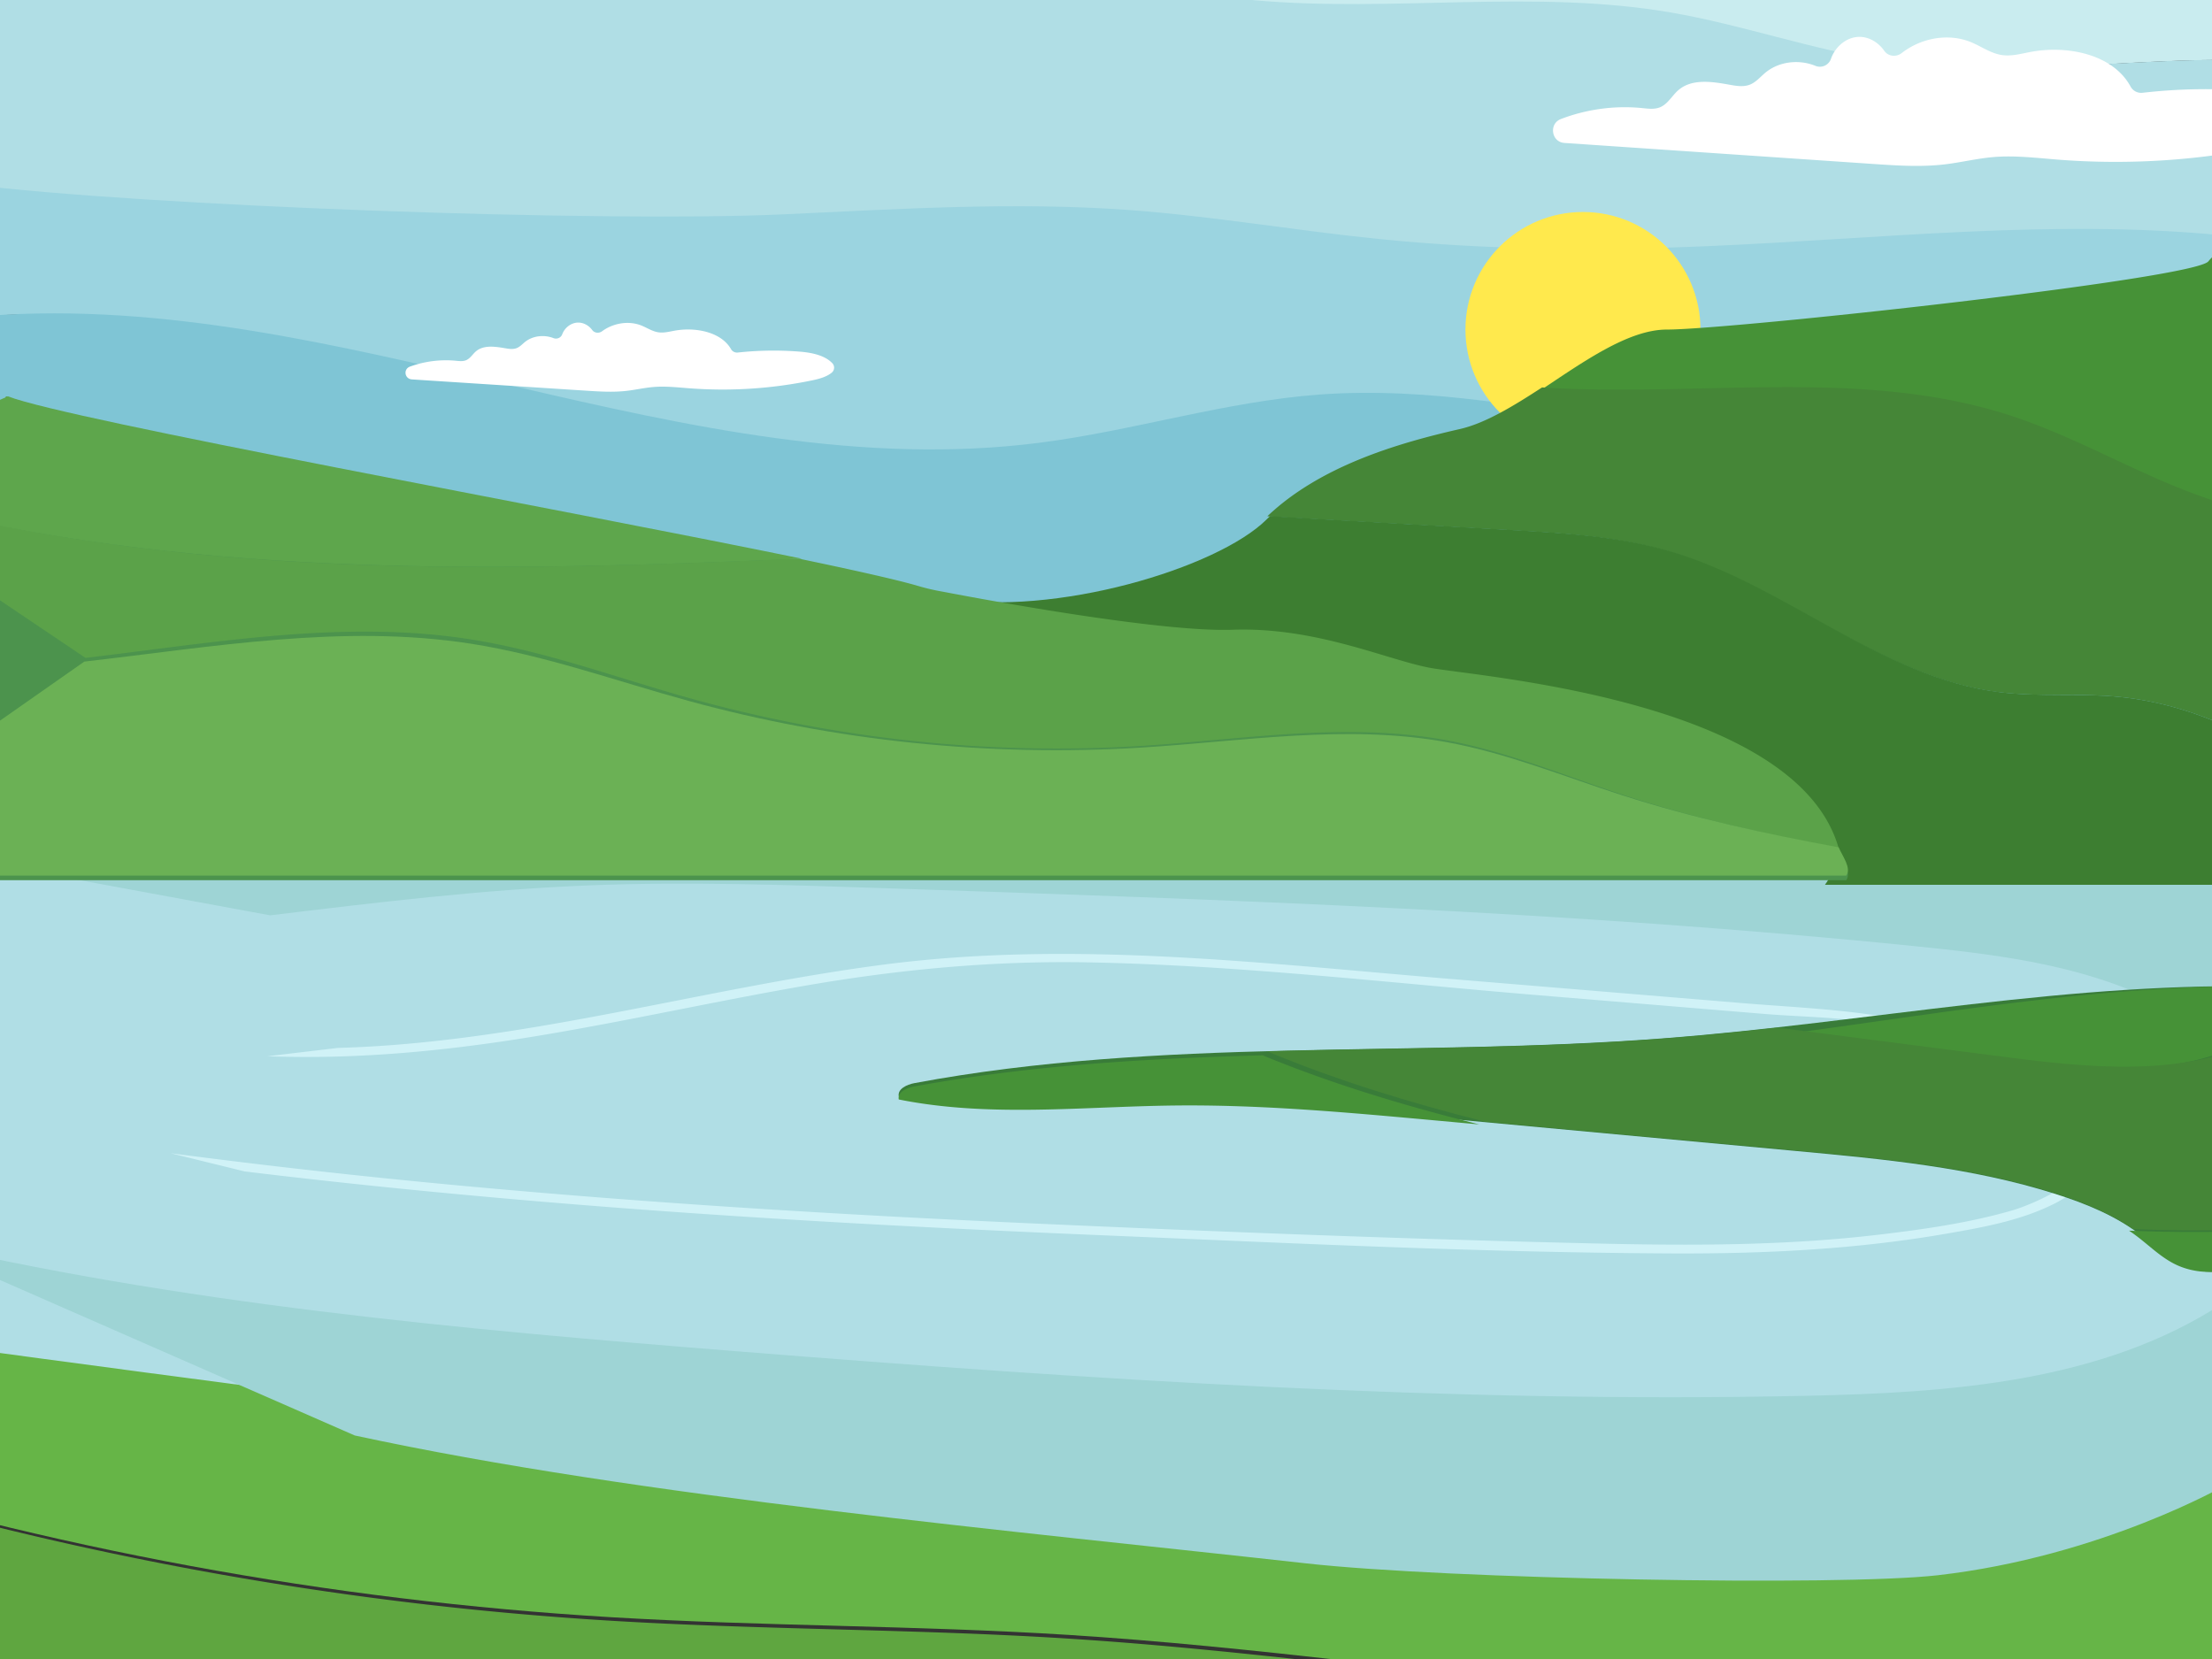 <svg width="480" height="360" viewBox="0 0 480 360" xmlns="http://www.w3.org/2000/svg"><rect x="0" y="0" width="480" height="360" fill="#333333" stroke="none"/><g fill="none" fill-rule="evenodd"><path d="M10-13.32c40.862-4.872 81.99 4.042 123.113 5.525 22.453.809 44.99-.6 67.367 1.426 23.276 2.108 46.127 7.913 69.44 9.567 30.106 2.136 60.564-2.682 90.437 1.637 15.586 2.253 30.755 6.965 46.38 8.933 24.759 3.118 50.375-.652 75.294-.775L484-46.092c-12.226 1.471-24.45 2.73-36.682 1.73-16.189-1.322-31.82-6.56-47.93-8.638" fill="#C9ECEF"/><path d="M-2.942 68.574c76.822-5.08 151.035 42.652 227.533 33.214 20.493-2.528 40.52-9.142 61.1-10.466 23.814-1.533 47.425 4.058 70.905 8.496 41.736 7.889 83.928 12.194 126.236 15.182L485 39.972c-36.997-2.938-74.66 1.964-111.932 4.1-23.734 1.36-47.544 1.582-71.228-.363-18.155-1.491-36.214-4.255-54.4-5.25-25.104-1.374-50.26.629-75.371 2.15C133.21 42.964 28.712 42.516-10 38.459" fill="#9BD4E0"/><path d="M-49 183.836L482.864 191 484 104.782c-42.362-2.184-84.63-5.585-126.5-12.297-23.558-3.776-47.264-8.613-71.053-6.878-20.561 1.5-40.479 7.871-60.931 10.48-76.347 9.74-151.364-33.285-228.108-27.56" fill="#7FC5D5"/><path d="M-7 39.962c38.612 4.81 137.77 8.336 176.635 6.564 25.115-1.145 50.282-2.784 75.343-.956 18.154 1.325 36.15 4.462 54.266 6.295 23.631 2.392 47.425 2.558 71.16 1.556 37.277-1.573 74.989-5.981 111.906-2.349L484 12.961c-24.896-.087-50.548 3.909-75.23.188-15.574-2.349-30.65-7.769-46.183-10.436C332.816-2.4 302.31 2.725 272.27.058c-23.261-2.065-45.991-8.78-69.209-11.355-22.32-2.475-44.857-1.1-67.273-2.21C94.732-15.54 33.899-24.553-7-19.461v59.424z" fill="#B0DEE5"/><path d="M369 71.5c0 14.084-11.417 25.5-25.5 25.5S318 85.584 318 71.5c0-14.083 11.417-25.5 25.5-25.5S369 57.417 369 71.5" fill="#FFE94D"/><path d="M-48 317.588c58.564 18.44 119.406 29.694 180.714 33.351 32.958 1.967 66.02 1.755 98.97 3.82 81.183 5.087 162.827 23.936 243.043 10.492 2.76-.463 5.52-.97 8.273-1.532V287H-48" fill="#66B547"/><path d="M12.78 372.993c23.264 8.03 45.59 20.151 70.073 22.458 18.047 1.7 36.11-2.07 54.202-3.179 47.382-2.903 94.481 12.473 141.86 9.526 23.442-1.46 46.487-7.39 69.963-8.11 26.445-.812 52.584 4.997 78.844 8.242A408.084 408.084 0 0 0 483 404.966v-40.348c-2.752.569-5.514 1.08-8.273 1.549-80.216 13.586-161.86-5.463-243.042-10.603-32.952-2.088-66.013-1.874-98.971-3.86C71.407 348.006 10.564 336.634-48 318" fill="#5FA640"/><path d="M-48 178.956S159.33 172 219.511 172C279.692 172 483 178.956 483 178.956V314.29s-46.375 17.461-67.842 17.461c-21.468 0-92.39 2.81-129.103 0-30.74-2.353-110.503-11.721-127.706-13.93-21.1-2.708-38.616-9.163-72.494-13.02C59.499 301.798-48 287.092-48 287.092" fill="#B0DEE5"/><path d="M58.628 198.628c23.018-2.791 46.066-5.585 69.235-6.505 20.956-.833 41.94-.13 62.9.573 74.93 2.514 149.926 5.032 224.515 12.596 16.853 1.71 33.983 3.756 49.473 10.608-1.252 4.304-4.5 7.984-8.617 9.763l1.001-.124c9.978 6.129 18.787 14.14 25.865 23.461v-70.062S279.692 172 219.511 172C159.33 172-48 178.938-48 178.938M76.97 311.492c61.512 13.312 144.389 20.827 206.498 27.761 30.622 3.419 115.746 5.01 137.061 2.568C456.071 337.749 483 322.233 483 322.233v-39.85c-.235.16-.471.319-.707.472-26.221 17.087-59.126 19.37-90.404 20.032-77.384 1.639-154.746-3.509-231.905-9.655C99.58 288.42 38.972 282.955-20 269" fill="#9ED4D5"/><path d="M58 229.205c19.541.736 38.887-1.162 58.168-4.336 19.676-3.238 39.152-7.625 58.802-11.02 20.31-3.51 40.651-5.406 61.254-5.016 32.557.616 65.147 4.439 97.588 7.125l49.097 4.066c14.146 1.171 31.484.31 43.304 9.721l-.148-1.183-1.673 3.757 1.072-.449-3.985-.675c-1.183-.2-1.71 1.552-.505 1.883 10.573 2.905 20.519 7.526 29.635 13.756 1.022.699 1.972-.993.957-1.687a100.302 100.302 0 0 0-30.087-13.952l-.505 1.883 3.985.675c.392.067.884-.027 1.072-.448l1.672-3.757c.163-.364.207-.901-.148-1.184-6.286-5.005-13.77-7.078-21.533-8.184-9.312-1.327-18.783-1.75-28.149-2.526l-62.944-5.213c-41.156-3.408-82.488-8.488-123.684-3.056-39.433 5.198-77.984 16.919-117.91 18.01" fill="#D0F2F7"/><path d="M53.062 254.192c20.6 2.504 41.25 4.574 61.925 6.345 41.373 3.547 82.846 5.786 124.328 7.517 41.13 1.717 82.378 3.749 123.546 3.94 19.812.091 39.663-.864 59.217-4.24 8.124-1.402 16.607-2.899 24.016-6.714 4.714-2.428 12.262-8.517 9.193-14.581-.712-1.407-2.27-2.418-3.511-3.288-1.007-.705-1.953.955-.956 1.654 10.71 7.509-8.177 16.084-14.095 17.807-9.467 2.756-19.454 4.16-29.216 5.31-20.035 2.36-40.273 2.37-60.41 1.908-41.328-.946-82.671-2.551-123.968-4.413-41.473-1.87-82.924-4.395-124.265-8.258A1655.854 1655.854 0 0 1 37 250.245" fill="#D0F2F7"/><path d="M435.759 91.193c12.78 4.29 24.56 11.187 37.08 16.209A133.345 133.345 0 0 0 483 111V56.716s-.632-3.86-3.79 0c-3.16 3.86-103.606 14.798-117.504 14.798-8.407 0-18.202 7.062-27.706 13.355 34.008 2.25 69.369-4.547 101.759 6.324" fill="#469237"/><path d="M473.814 106.268c-12.553-4.946-24.361-11.74-37.174-15.966-32.472-10.709-67.921-4.014-102.014-6.23-6.222 4.049-12.32 7.775-17.824 9.027-13.638 3.102-30.307 8.03-41.802 18.936 3.453.225 6.905.423 10.35.618l41.863 2.365c11.825.668 23.775 1.358 35.13 4.723 24.976 7.401 45.685 27.305 71.54 30.47 8.512 1.042 17.157.182 25.695.992 8.602.816 16.711 3.257 24.422 6.797v-48.187a134.88 134.88 0 0 1-10.186-3.545" fill="#458637"/><path d="M434.025 150.207c-25.78-3.168-46.43-23.088-71.334-30.495-11.324-3.368-23.239-4.058-35.03-4.726l-41.745-2.368c-3.434-.194-6.876-.393-10.32-.618-.247.235-.496.47-.739.712-10.667 10.611-46.137 21.22-69.857 17.064 9.08 1.75 47.153 8.865 62.835 8.308 17.869-.634 33.025 6.343 42.498 8.246 9.472 1.903 88.412 13.955 87.78 39.961-.047 2.003-.784 3.905-2.097 5.709H484v-33.998c-7.689-3.543-15.776-5.986-24.353-6.803-8.512-.81-17.134.05-25.622-.992" fill="#3D7E31"/><path d="M-48 191h448.626c1.314-1.799-1.212-4.81-1.791-6.722-9.721-32.115-79.444-36.923-88.93-38.82-9.485-1.898-24.66-8.856-42.552-8.223-15.703.555-53.826-6.54-62.918-8.285a46.022 46.022 0 0 1-5.197-1.203C175.833 120.789 17.13 92.325 1.323 86" fill="#4C934D"/><path d="M18.551 142.759c27.87-3.27 56.074-8.4 83.784-3.984 16.099 2.565 31.492 8.286 47.186 12.69a295.679 295.679 0 0 0 98.207 10.389c22.108-1.39 44.456-5.255 66.235-1.213 13.072 2.426 25.435 7.625 38.061 11.784C367.358 177.476 383.122 181 399 184a5.041 5.041 0 0 1-.155-.43c-9.715-32.027-79.393-36.822-88.872-38.715-9.48-1.892-24.646-8.831-42.525-8.2-15.693.554-53.79-6.523-62.877-8.263a45.956 45.956 0 0 1-5.194-1.2c-4.436-1.315-13.74-3.404-26.01-5.966-8.347.355-16.69.694-25.03.981C85.308 124.377 21.012 123.363-39 104" fill="#5BA249"/><path d="M-39 104.216c60.19 19.127 124.677 20.129 187.897 17.985 8.362-.283 16.731-.619 25.103-.97C121.432 110.418 14.553 91.05 1.713 86" fill="#5EA64C"/><path d="M-48 190h448.625c1.22-1.627-.865-4.27-1.635-6.131-15.889-2.931-31.663-6.375-47.006-11.31-12.635-4.066-25.006-9.145-38.087-11.516-21.793-3.95-44.155-.172-66.277 1.185-33.032 2.028-66.41-1.42-98.27-10.152-15.705-4.304-31.11-9.893-47.218-12.4-27.728-4.316-55.952.698-83.84 3.892" fill="#6BB155"/><path d="M491.165 271.819c-4.912 4.526-12.733 5.501-18.595 2.318-2.81-1.525-5.097-3.842-7.61-5.822-5.557-4.379-12.22-7.105-18.953-9.24-18.196-5.767-37.363-7.56-56.361-9.32l-78.058-7.23c-18.748-1.738-37.536-3.476-56.362-3.255-20.116.237-40.479 2.69-60.192-1.344-.326-1.635 1.76-2.584 3.392-2.89 53.292-9.968 108.12-5.591 162.173-9.693 44.865-3.405 89.433-12.669 134.401-11.183l-3.835 57.659z" fill="#397C39"/><path d="M198.402 235.76c-1.62.298-3.692 1.225-3.368 2.822 19.578 3.938 39.802 1.542 59.78 1.311 18.697-.215 37.356 1.482 55.975 3.177L321 244c-16.055-4.01-31.89-8.759-47.012-15-25.374.698-50.65 2.174-75.586 6.76M385 224.719l50.56 5.74c19.453 2.209 41.352 3.648 57.001-7.427l.439-8.996c-36.207-.581-72.034 5.963-108 10.683m77 42.333a40.04 40.04 0 0 1 1.834 1.316c2.574 1.966 4.916 4.267 7.793 5.782 6.003 3.161 14.011 2.192 19.04-2.302L491 267c-2.01.098-4.019.175-6.02.227a351.14 351.14 0 0 1-22.98-.175" fill="#469237"/><path d="M436.53 229.545L385.764 223c-8.339.93-16.683 1.765-25.038 2.397-28.472 2.152-57.16 1.952-85.725 2.748 15.166 6.341 31.047 11.166 47.149 15.241l67.507 6.229c18.923 1.746 38.015 3.525 56.139 9.246 6 1.895 11.943 4.264 17.093 7.853 7.44.299 14.892.375 22.353.174 1.947-.052 3.9-.128 5.856-.227L494 223.187c-15.93 10.675-37.937 8.875-57.47 6.358" fill="#458637"/><path d="M488.602 19.756a120.956 120.956 0 0 0-23.677.378 2.613 2.613 0 0 1-2.591-1.347c-3.835-7.078-13.843-9.064-21.95-7.47-1.983.39-3.999.927-5.997.625-2.348-.354-4.364-1.816-6.555-2.741-4.964-2.096-10.939-.982-15.166 2.314-1.19.928-2.924.748-3.789-.494-1.27-1.826-3.355-3.097-5.576-3.017-2.716.096-5.088 2.192-5.98 4.749a2.548 2.548 0 0 1-3.392 1.53c-3.548-1.446-7.907-.972-10.875 1.513-1.082.905-2.02 2.052-3.327 2.567-1.342.53-2.847.306-4.264.05-3.849-.696-8.295-1.421-11.263 1.15-1.372 1.19-2.276 3-3.946 3.703-1.218.512-2.598.321-3.911.19-5.95-.597-12.027.238-17.62 2.368-2.667 1.015-2.098 4.997.746 5.194l.073.005 35.342 2.405 31.474 2.143c5.215.355 10.465.709 15.656.096 3.535-.419 7.013-1.283 10.561-1.583 4.59-.388 9.199.175 13.79.54a161.3 161.3 0 0 0 47.23-3.231c2.65-.582 5.502-1.385 7.495-3.116 1.136-.987 1.215-2.737.2-3.85-2.978-3.267-8.11-4.293-12.688-4.67M173.448 76.298a71.679 71.679 0 0 0-13.345.202c-.593.065-1.174-.219-1.46-.72-2.162-3.793-7.802-4.857-12.371-4.003-1.119.209-2.255.497-3.382.336-1.323-.19-2.459-.974-3.694-1.47-2.798-1.122-6.165-.526-8.548 1.24-.671.497-1.649.401-2.136-.265-.716-.977-1.89-1.658-3.142-1.616-1.531.052-2.869 1.175-3.371 2.544-.277.754-1.14 1.12-1.912.82-2-.775-4.456-.521-6.13.81-.609.485-1.138 1.1-1.875 1.376-.756.284-1.604.164-2.403.026-2.17-.372-4.676-.76-6.348.617-.774.638-1.283 1.607-2.224 1.983-.687.274-1.464.172-2.205.102a22.94 22.94 0 0 0-9.93 1.268c-1.504.545-1.184 2.678.42 2.783.014 0 .027.002.04.003l19.92 1.288 17.741 1.148c2.939.19 5.898.38 8.823.051 1.994-.224 3.954-.686 5.953-.847 2.587-.209 5.185.093 7.773.288a95.532 95.532 0 0 0 26.62-1.73c1.494-.312 3.101-.742 4.225-1.67.64-.528.685-1.466.113-2.062-1.68-1.75-4.572-2.3-7.152-2.502" fill="#FFF"/></g></svg>